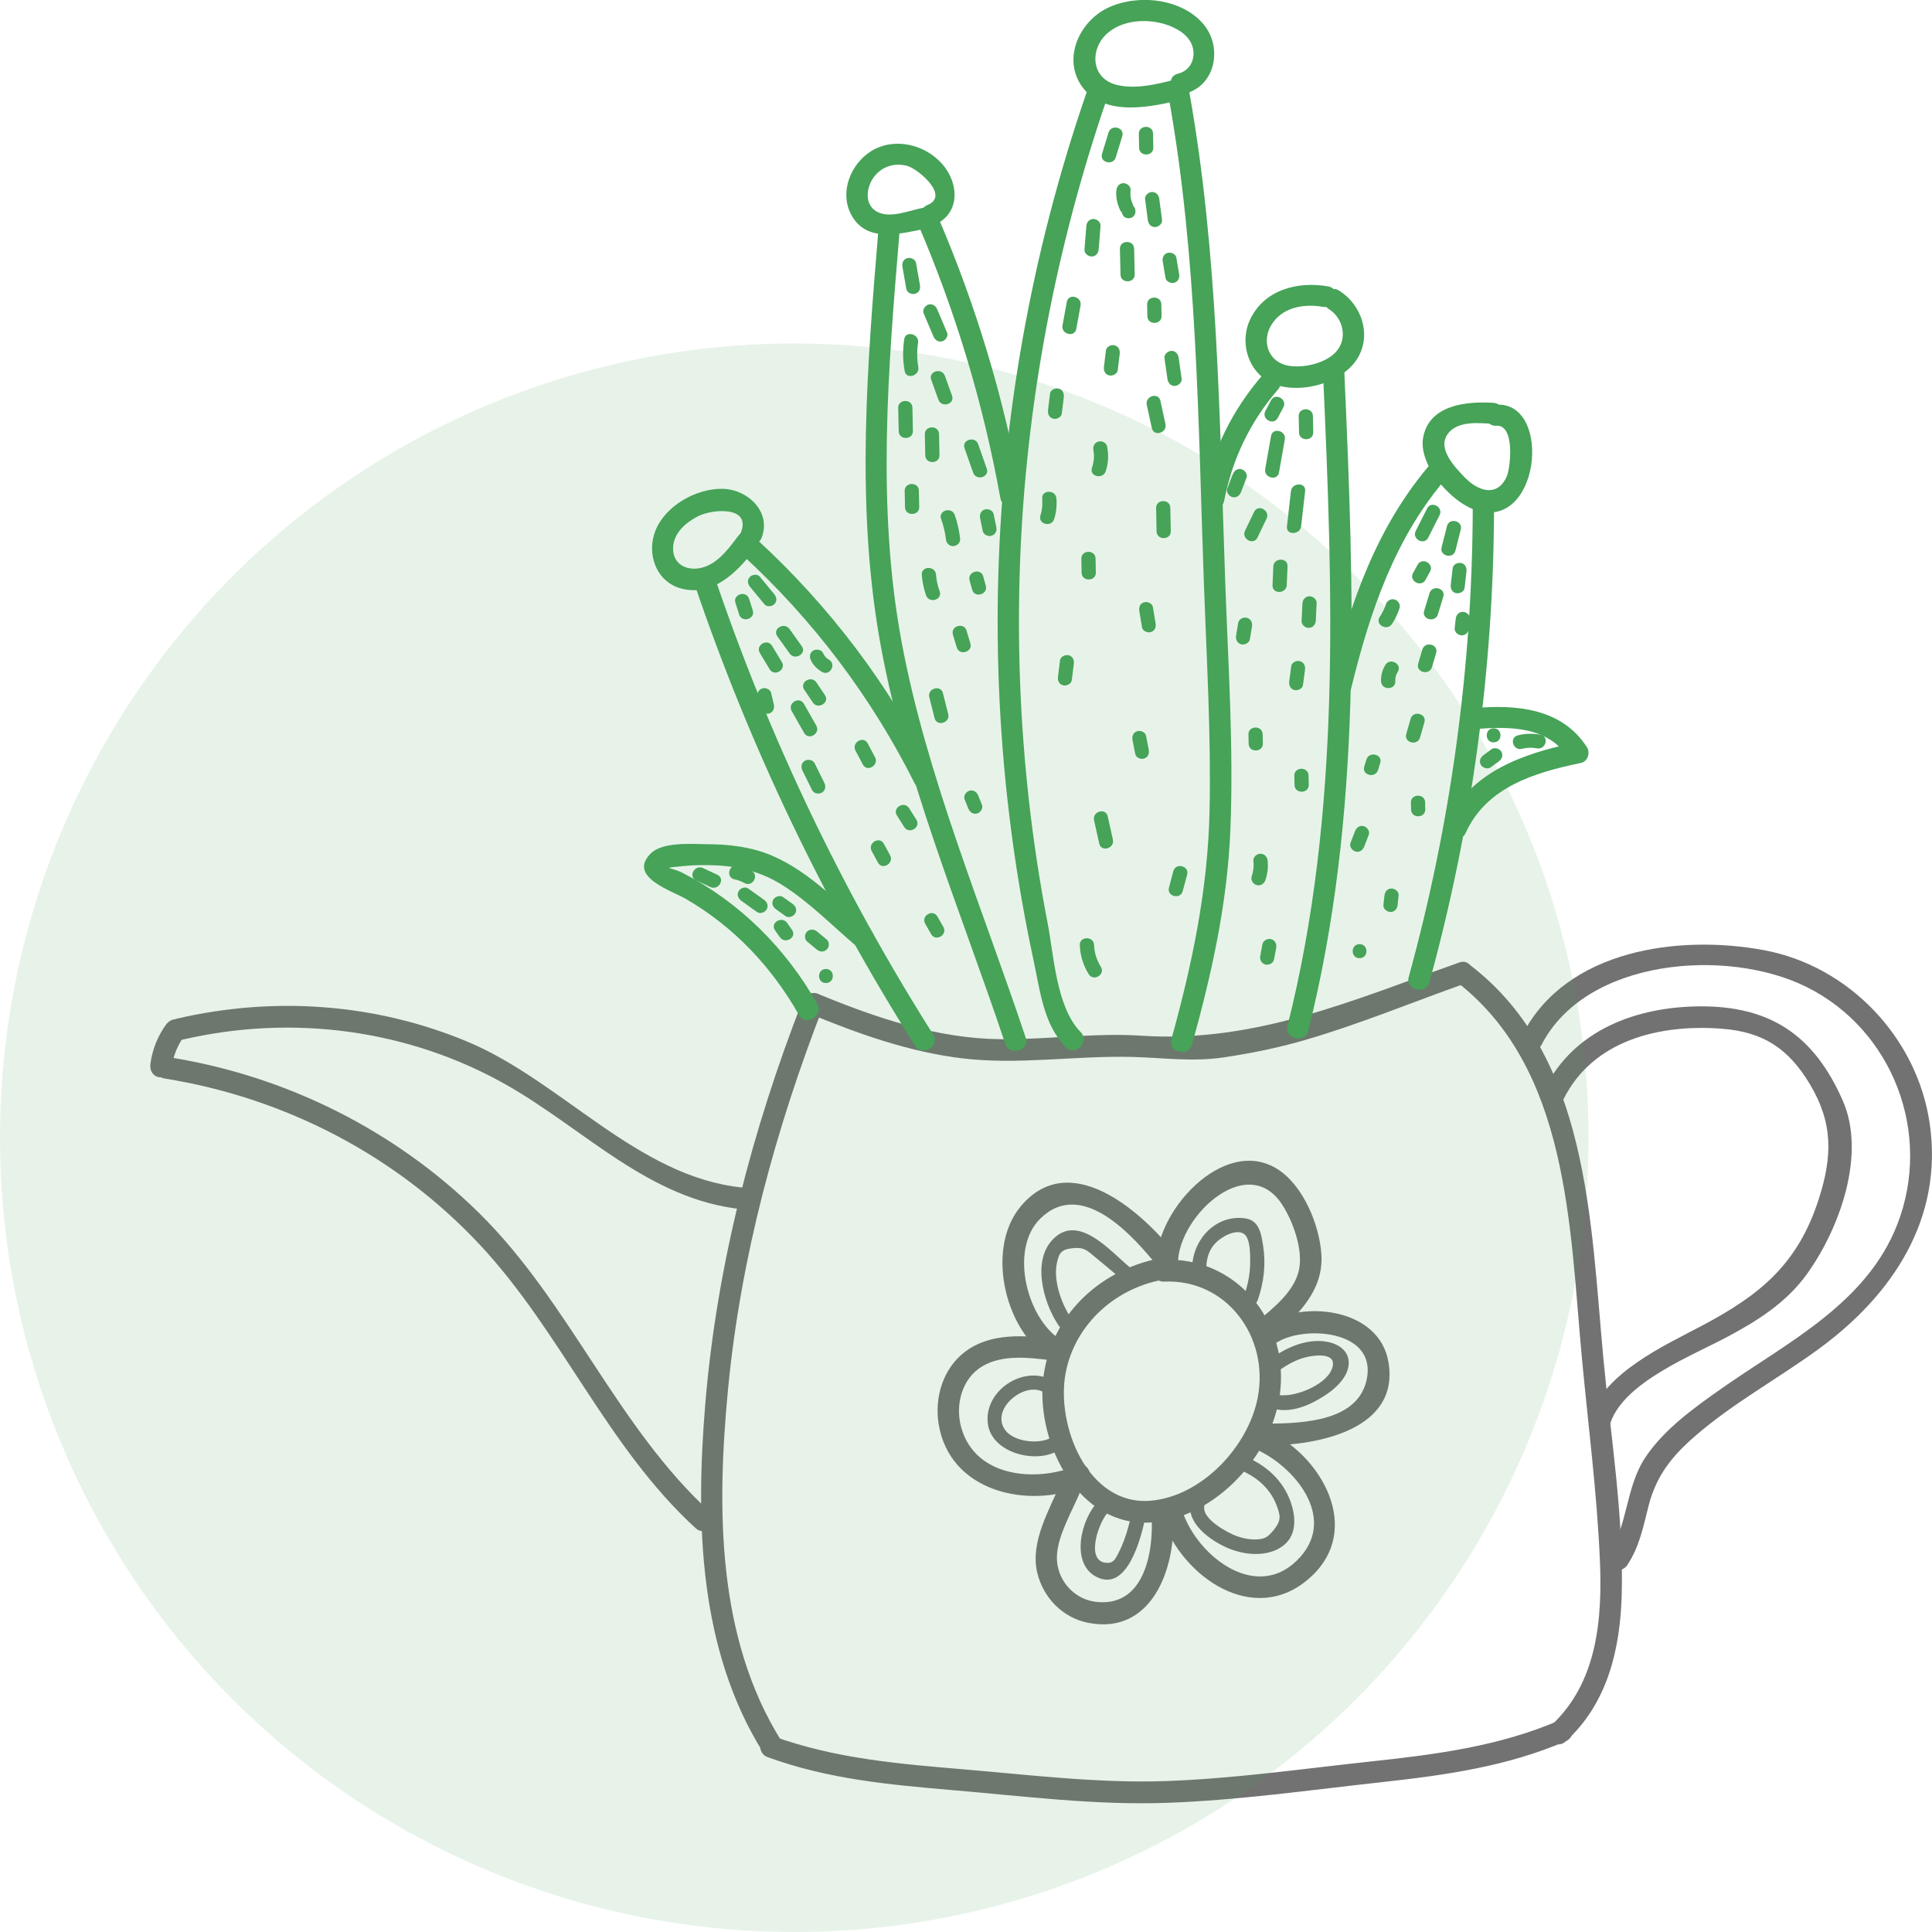 <svg width="90" height="90" viewBox="0 0 90 90" fill="none" xmlns="http://www.w3.org/2000/svg">
<g clip-path="url(#clip0_101_519)">
<path d="M37.386 46.616C35.045 52.631 33.397 58.916 32.857 65.371C32.397 70.888 32.537 76.838 35.558 81.651C35.905 82.203 36.759 81.675 36.412 81.12C33.38 76.293 33.387 70.238 33.914 64.724C34.501 58.581 36.129 52.594 38.356 46.867C38.59 46.261 37.619 46.017 37.386 46.616Z" fill="#727272"/>
<path d="M67.788 45.685C73.115 49.747 73.121 57.193 73.695 63.306C73.985 66.39 74.385 69.483 74.525 72.58C74.655 75.41 74.422 78.415 72.214 80.419C71.734 80.856 72.457 81.556 72.934 81.123C74.879 79.36 75.479 76.835 75.546 74.272C75.642 70.624 75.032 66.914 74.692 63.289C74.095 56.919 74.022 49.182 68.479 44.955C67.972 44.565 67.275 45.293 67.788 45.685Z" fill="#727272"/>
<path d="M35.758 81.854C38.583 82.886 41.471 83.144 44.443 83.397C47.731 83.678 51.05 84.102 54.355 83.983C57.71 83.865 61.075 83.381 64.41 83.015C67.328 82.694 70.223 82.287 72.944 81.109C73.528 80.856 73.251 79.877 72.658 80.135C69.836 81.357 66.841 81.736 63.816 82.061C60.668 82.399 57.5 82.856 54.335 82.968C51.233 83.079 48.125 82.697 45.036 82.436C41.958 82.172 38.937 81.942 36.005 80.873C35.398 80.646 35.158 81.634 35.758 81.854Z" fill="#727272"/>
<path d="M37.626 47.185C39.954 48.15 42.332 49.003 44.843 49.304C47.454 49.615 50.116 49.169 52.744 49.236C54.201 49.273 55.512 49.473 56.983 49.26C58.25 49.074 59.517 48.816 60.748 48.461C63.299 47.723 65.771 46.694 68.275 45.807C68.879 45.594 68.599 44.62 67.989 44.833C63.086 46.569 58.49 48.596 53.197 48.248C50.996 48.102 48.805 48.431 46.611 48.41C43.656 48.38 40.814 47.419 38.106 46.298C37.523 46.055 37.029 46.938 37.626 47.185Z" fill="#727272"/>
<path d="M7.664 50.241C13.267 51.135 18.479 53.826 22.385 58.019C26.163 62.078 28.288 67.425 32.41 71.192C32.887 71.629 33.584 70.898 33.104 70.461C28.735 66.467 26.55 60.69 22.348 56.537C18.413 52.648 13.323 50.12 7.91 49.256C7.277 49.155 7.027 50.14 7.664 50.241Z" fill="#727272"/>
<path d="M8.537 48.424C13.623 47.246 19.03 47.947 23.599 50.543C27.244 52.614 30.235 55.887 34.588 56.334C35.228 56.398 35.201 55.383 34.568 55.318C29.685 54.817 26.163 50.353 21.761 48.519C17.469 46.731 12.763 46.407 8.254 47.449C7.624 47.594 7.91 48.569 8.537 48.424Z" fill="#727272"/>
<path d="M7.724 47.743C7.34 48.278 7.093 48.904 7.007 49.558C6.97 49.832 7.087 50.099 7.37 50.174C7.607 50.238 7.94 50.079 7.977 49.805C8.054 49.223 8.257 48.712 8.597 48.234C8.758 48.011 8.617 47.669 8.404 47.544C8.147 47.398 7.88 47.523 7.724 47.743Z" fill="#727272"/>
<path d="M71.811 48.671C73.878 44.653 80.448 44.135 84.157 45.977C88.176 47.974 90.03 52.81 88.382 57.041C86.948 60.727 83.263 62.531 80.232 64.657C78.954 65.554 77.534 66.562 76.65 67.886C75.726 69.27 75.846 71.03 74.932 72.411C74.572 72.956 75.449 73.443 75.806 72.905C76.383 72.035 76.55 71.108 76.806 70.113C77.17 68.722 77.897 67.828 78.941 66.918C80.739 65.35 82.846 64.217 84.761 62.812C88.149 60.324 90.527 56.791 89.897 52.364C89.32 48.332 86.125 44.998 82.179 44.264C78.204 43.523 72.964 44.237 70.933 48.18C70.636 48.755 71.51 49.25 71.811 48.671Z" fill="#727272"/>
<path d="M72.824 51.226C74.208 48.424 77.36 47.7 80.222 47.923C82.129 48.072 83.306 48.833 84.304 50.495C85.408 52.33 85.354 53.883 84.731 55.84C83.75 58.906 81.983 60.328 79.264 61.766C77.484 62.707 74.765 63.939 74.055 66.021C73.845 66.64 74.815 66.884 75.025 66.271C75.672 64.376 78.847 63.144 80.482 62.267C81.899 61.509 83.227 60.673 84.184 59.336C85.698 57.224 86.942 53.775 85.844 51.274C84.504 48.214 82.453 46.857 79.178 46.88C76.263 46.901 73.325 47.957 71.954 50.732C71.664 51.314 72.538 51.809 72.824 51.226Z" fill="#727272"/>
<path d="M54.308 58.571C51.367 59.014 48.882 61.235 48.585 64.338C48.302 67.297 50.269 71.148 53.611 70.922C56.659 70.715 59.367 67.716 59.648 64.718C59.958 61.417 57.52 58.541 54.208 58.686C53.564 58.713 53.584 59.729 54.228 59.702C57.133 59.573 59.134 62.267 58.59 65.103C58.15 67.398 55.969 69.713 53.591 69.91C50.669 70.15 49.179 66.396 49.642 63.959C50.086 61.624 52.057 59.932 54.328 59.59C54.955 59.492 54.945 58.473 54.308 58.571Z" fill="#727272"/>
<path d="M54.882 59.014C54.705 56.862 58.037 53.589 59.704 56.08C60.221 56.852 60.721 58.222 60.508 59.173C60.278 60.192 59.294 60.954 58.54 61.58C58.043 61.993 58.77 62.694 59.261 62.284C60.448 61.299 61.669 60.118 61.555 58.429C61.462 57.048 60.708 55.227 59.521 54.469C56.986 52.848 53.678 56.56 53.881 59.038C53.934 59.685 54.935 59.668 54.882 59.014Z" fill="#727272"/>
<path d="M59.527 62.511C60.781 61.756 64.026 61.956 63.69 64.135C63.369 66.214 60.718 66.298 59.147 66.319C58.504 66.325 58.524 67.341 59.167 67.334C61.372 67.307 65.227 66.603 64.677 63.438C64.243 60.954 60.788 60.568 59.004 61.644C58.45 61.979 58.971 62.846 59.527 62.511Z" fill="#727272"/>
<path d="M58.52 67.52C60.275 68.305 62.249 70.637 60.581 72.519C58.63 74.719 55.809 72.543 55.088 70.421C54.878 69.805 53.918 70.089 54.128 70.712C55.062 73.453 58.427 75.823 61.022 73.497C63.543 71.24 61.538 67.767 59.007 66.63C58.423 66.369 57.933 67.256 58.52 67.52Z" fill="#727272"/>
<path d="M53.648 70.674C53.738 72.38 53.267 74.919 51.006 74.614C49.979 74.475 49.189 73.538 49.235 72.475C49.275 71.521 49.939 70.407 50.303 69.534C50.549 68.938 49.679 68.437 49.429 69.04C48.898 70.319 47.978 71.812 48.318 73.257C48.595 74.428 49.505 75.359 50.673 75.593C53.651 76.192 54.775 73.074 54.648 70.651C54.615 70.001 53.614 70.018 53.648 70.674Z" fill="#727272"/>
<path d="M50.166 68.272C48.302 69.053 45.423 68.854 44.773 66.481C44.49 65.439 44.806 64.207 45.77 63.641C46.707 63.093 47.918 63.239 48.939 63.364C49.569 63.442 49.822 62.457 49.185 62.379C47.771 62.206 46.167 62.054 44.95 62.974C43.939 63.739 43.529 65.08 43.722 66.315C44.223 69.507 47.901 70.309 50.449 69.243C51.043 68.999 50.763 68.021 50.166 68.272Z" fill="#727272"/>
<path d="M49.545 62.494C47.861 61.58 46.981 58.222 48.458 56.77C50.399 54.865 52.784 57.566 53.958 59.028C54.365 59.532 55.052 58.798 54.651 58.297C53.117 56.388 49.799 53.467 47.531 56.219C45.864 58.246 46.861 62.189 49.059 63.384C49.626 63.692 50.116 62.805 49.545 62.494Z" fill="#727272"/>
<path d="M51.153 69.957C50.363 70.729 49.849 72.817 51.063 73.45C52.517 74.212 53.161 71.622 53.354 70.688C53.441 70.262 52.794 70.096 52.707 70.522C52.62 70.945 52.51 71.362 52.357 71.768C52.28 71.968 52.197 72.167 52.097 72.357C51.944 72.651 51.853 72.841 51.5 72.8C50.546 72.682 51.2 70.851 51.637 70.427C51.944 70.123 51.463 69.656 51.153 69.957Z" fill="#727272"/>
<path d="M55.452 70.004C55.282 70.979 56.369 71.744 57.146 72.093C57.933 72.445 59.031 72.563 59.767 72.011C60.471 71.484 60.361 70.526 60.058 69.794C59.644 68.799 58.794 68.129 57.81 67.777C57.403 67.632 57.243 68.292 57.646 68.434C58.24 68.647 58.774 69.006 59.151 69.527C59.281 69.71 59.381 69.903 59.464 70.113C59.657 70.607 59.688 70.83 59.344 71.26C59.05 71.626 58.897 71.71 58.45 71.714C58.17 71.714 57.88 71.656 57.616 71.561C57.213 71.416 55.996 70.773 56.099 70.177C56.172 69.744 55.529 69.575 55.452 70.004Z" fill="#727272"/>
<path d="M59.321 65.625C60.158 65.838 60.992 65.472 61.695 65.022C62.209 64.694 62.886 64.095 62.826 63.401C62.776 62.822 62.209 62.548 61.702 62.487C60.828 62.379 59.971 62.761 59.261 63.242C58.904 63.482 59.251 64.064 59.608 63.821C59.978 63.567 60.371 63.343 60.808 63.232C61.212 63.127 62.386 62.958 62.029 63.807C61.715 64.562 60.194 65.147 59.484 64.968C59.067 64.863 58.904 65.52 59.321 65.625Z" fill="#727272"/>
<path d="M56.209 59.306C56.156 58.791 56.262 58.28 56.629 57.901C56.896 57.62 57.543 57.248 57.923 57.464C58.26 57.657 58.237 58.47 58.237 58.845C58.233 59.383 58.12 59.895 57.943 60.399C57.8 60.808 58.447 60.971 58.59 60.565C58.877 59.746 58.977 58.886 58.84 58.023C58.747 57.431 58.647 56.842 57.99 56.754C56.536 56.554 55.405 57.925 55.549 59.322C55.585 59.749 56.252 59.739 56.209 59.306Z" fill="#727272"/>
<path d="M50.016 61.57C49.499 60.91 49.055 59.712 49.229 58.862C49.332 58.348 49.452 58.199 49.979 58.145C50.506 58.09 50.636 58.249 51.016 58.561C51.403 58.876 51.78 59.201 52.164 59.519C52.494 59.793 52.957 59.309 52.624 59.031C51.683 58.246 50.172 56.435 48.975 57.813C48.048 58.882 48.672 60.94 49.446 61.925C49.709 62.26 50.283 61.912 50.016 61.57Z" fill="#727272"/>
<path d="M48.819 64.207C47.518 63.678 45.82 64.853 46.02 66.335C46.207 67.74 48.438 68.261 49.442 67.469C49.776 67.205 49.432 66.623 49.095 66.891C48.548 67.324 47.188 67.209 46.787 66.562C46.2 65.625 47.631 64.443 48.498 64.799C48.889 64.958 49.215 64.369 48.819 64.207Z" fill="#727272"/>
</g>
<circle cx="37" cy="53" r="37" fill="#46A358" fill-opacity="0.13"/>
<g clip-path="url(#clip1_101_519)">
<path d="M50.301 44.027C50.32 44.511 50.459 44.969 50.718 45.382C50.939 45.741 51.505 45.398 51.283 45.041C51.088 44.724 50.979 44.387 50.966 44.017C50.946 43.595 50.284 43.608 50.301 44.027Z" fill="#46A358"/>
<path d="M58.809 43.984C58.776 44.168 58.74 44.348 58.707 44.531C58.674 44.704 58.766 44.884 58.945 44.93C59.111 44.972 59.316 44.868 59.349 44.694C59.382 44.511 59.418 44.331 59.451 44.148C59.484 43.975 59.392 43.795 59.213 43.749C59.048 43.706 58.842 43.811 58.809 43.984Z" fill="#46A358"/>
<path d="M63.34 44.636C63.767 44.626 63.754 43.971 63.327 43.981C62.9 43.991 62.913 44.645 63.34 44.636Z" fill="#46A358"/>
<path d="M38.482 45.794C38.909 45.784 38.896 45.13 38.469 45.139C38.042 45.149 38.055 45.803 38.482 45.794Z" fill="#46A358"/>
<path d="M50.589 4.387C48.033 11.837 46.64 19.64 46.488 27.508C46.412 31.464 46.647 35.422 47.193 39.342C47.444 41.148 47.762 42.947 48.146 44.73C48.447 46.124 48.603 47.718 49.649 48.781C50.095 49.236 50.78 48.526 50.337 48.074C49.208 46.926 49.093 44.498 48.801 42.996C48.434 41.099 48.143 39.185 47.928 37.261C47.521 33.623 47.385 29.959 47.514 26.301C47.775 18.92 49.156 11.621 51.552 4.629C51.757 4.031 50.79 3.792 50.589 4.387Z" fill="#46A358"/>
<path d="M54.441 4.521C55.778 11.964 55.811 19.571 56.079 27.106C56.205 30.646 56.42 34.196 56.347 37.739C56.271 41.416 55.546 44.874 54.57 48.408C54.401 49.02 55.364 49.258 55.533 48.65C56.45 45.342 57.178 42.077 57.317 38.635C57.472 34.791 57.211 30.927 57.075 27.09C56.804 19.463 56.748 11.778 55.394 4.243C55.281 3.622 54.328 3.903 54.441 4.521Z" fill="#46A358"/>
<path d="M61.629 17.311C62.082 27.495 62.493 37.804 59.978 47.78C59.822 48.395 60.785 48.634 60.941 48.022C63.476 37.961 63.082 27.561 62.622 17.291C62.592 16.659 61.599 16.676 61.629 17.311Z" fill="#46A358"/>
<path d="M58.823 17.461C57.416 19.087 56.476 20.978 56.062 23.082C55.94 23.7 56.903 23.945 57.026 23.324C57.406 21.38 58.237 19.646 59.537 18.141C59.951 17.66 59.24 16.98 58.823 17.461Z" fill="#46A358"/>
<path d="M68.606 23.716C68.582 31.091 67.583 38.396 65.624 45.512C65.455 46.124 66.418 46.363 66.587 45.755C68.566 38.557 69.575 31.156 69.598 23.697C69.598 23.065 68.606 23.085 68.606 23.716Z" fill="#46A358"/>
<path d="M66.719 21.521C64.151 24.462 62.89 28.084 61.983 31.811C61.834 32.426 62.797 32.668 62.946 32.053C63.813 28.503 64.985 25.012 67.437 22.202C67.851 21.724 67.136 21.04 66.719 21.521Z" fill="#46A358"/>
<path d="M42.755 10.417C44.522 14.533 45.806 18.799 46.6 23.2C46.713 23.821 47.663 23.537 47.554 22.918C46.759 18.518 45.472 14.252 43.708 10.136C43.46 9.563 42.507 9.835 42.755 10.417Z" fill="#46A358"/>
<path d="M40.915 10.774C40.395 17.019 39.886 23.343 40.938 29.566C42.04 36.057 44.747 42.391 46.829 48.624C47.028 49.222 47.981 48.944 47.782 48.342C45.767 42.3 43.162 36.155 41.997 29.887C40.825 23.576 41.378 17.101 41.908 10.754C41.961 10.126 40.968 10.149 40.915 10.774Z" fill="#46A358"/>
<path d="M34.597 25.863C37.91 28.912 40.594 32.478 42.606 36.486C42.891 37.052 43.734 36.535 43.453 35.972C41.405 31.892 38.658 28.258 35.285 25.153C34.819 24.724 34.13 25.431 34.597 25.863Z" fill="#46A358"/>
<path d="M32.323 27.122C34.888 34.7 38.34 41.936 42.626 48.709C42.963 49.245 43.814 48.735 43.473 48.195C39.23 41.492 35.815 34.34 33.276 26.841C33.075 26.245 32.121 26.52 32.323 27.122Z" fill="#46A358"/>
<path d="M38.069 46.762C36.606 44.178 34.461 42.028 31.794 40.66C31.251 40.382 30.731 40.454 31.784 40.35C32.168 40.31 32.565 40.294 32.949 40.3C34.2 40.314 35.332 40.536 36.407 41.207C37.658 41.985 38.75 43.104 39.869 44.056C40.352 44.469 41.041 43.762 40.557 43.35C39.141 42.139 37.738 40.628 36 39.875C35.031 39.453 33.981 39.329 32.929 39.326C32.26 39.322 30.87 39.198 30.311 39.761C29.219 40.853 31.311 41.498 31.962 41.881C34.2 43.183 35.96 45.054 37.221 47.286C37.532 47.829 38.38 47.315 38.069 46.762Z" fill="#46A358"/>
<path d="M68.281 38.792C69.251 36.656 71.505 35.985 73.649 35.54C73.964 35.475 74.089 35.063 73.93 34.814C72.766 32.995 70.644 32.808 68.655 32.988C68.023 33.044 68.036 34.026 68.675 33.97C70.28 33.826 72.117 33.816 73.083 35.328C73.176 35.086 73.272 34.843 73.365 34.601C70.975 35.095 68.483 35.949 67.414 38.315C67.153 38.887 68.02 39.368 68.281 38.792Z" fill="#46A358"/>
<path d="M34.431 24.914C33.995 25.483 33.505 26.193 32.78 26.422C32.065 26.648 31.301 26.324 31.357 25.47C31.4 24.803 31.979 24.315 32.542 24.037C33.197 23.713 34.994 23.559 34.517 24.803C34.292 25.395 35.255 25.627 35.481 25.045C35.941 23.844 34.835 22.794 33.664 22.771C32.432 22.748 31 23.556 30.536 24.711C30.103 25.781 30.556 27.119 31.761 27.423C33.233 27.793 34.349 26.638 35.15 25.598C35.53 25.094 34.819 24.41 34.431 24.914Z" fill="#46A358"/>
<path d="M42.996 9.681C42.378 9.795 41.481 10.194 40.862 9.867C40.243 9.537 40.355 8.716 40.713 8.241C41.087 7.747 41.676 7.567 42.272 7.731C42.755 7.865 44.261 9.115 43.212 9.547C42.629 9.786 42.904 10.731 43.496 10.489C44.737 9.979 44.694 8.559 43.897 7.646C43.092 6.723 41.653 6.373 40.577 7.044C39.637 7.633 39.114 8.915 39.624 9.943C40.346 11.402 42.033 10.852 43.281 10.623C43.907 10.505 43.619 9.563 42.996 9.681Z" fill="#46A358"/>
<path d="M54.792 3.694C53.931 3.913 52.928 4.171 52.041 3.959C50.794 3.664 50.747 2.251 51.624 1.518C52.326 0.932 53.402 0.867 54.252 1.122C54.788 1.282 55.417 1.629 55.563 2.212C55.702 2.758 55.434 3.298 54.878 3.432C54.259 3.582 54.54 4.525 55.162 4.374C56.642 4.014 56.966 2.192 56.056 1.119C55.03 -0.088 52.971 -0.294 51.591 0.373C50.294 1.001 49.503 2.689 50.367 3.978C51.366 5.473 53.62 5.002 55.073 4.629C55.692 4.476 55.41 3.533 54.792 3.694Z" fill="#46A358"/>
<path d="M61.871 13.342C60.444 13.09 58.882 13.499 58.23 14.896C57.701 16.028 58.2 17.497 59.431 17.922C60.673 18.351 62.556 17.821 63.244 16.682C63.903 15.586 63.426 14.196 62.387 13.541C61.847 13.201 61.368 14.062 61.904 14.399C62.572 14.817 62.791 15.77 62.245 16.381C61.758 16.928 60.719 17.16 60.014 17.036C59.107 16.875 58.756 15.936 59.21 15.161C59.706 14.314 60.729 14.137 61.629 14.294C62.255 14.405 62.499 13.453 61.871 13.342Z" fill="#46A358"/>
<path d="M69.565 18.766C68.311 18.684 66.573 18.861 66.296 20.379C66.067 21.622 67.497 23.265 68.592 23.707C71.72 24.966 72.388 18.684 69.691 18.851C69.056 18.891 69.072 19.872 69.711 19.833C70.588 19.777 70.373 21.829 70.174 22.234C69.708 23.2 68.814 22.846 68.225 22.231C67.772 21.757 66.957 20.916 67.427 20.235C67.881 19.581 68.893 19.705 69.585 19.748C70.224 19.79 70.197 18.809 69.565 18.766Z" fill="#46A358"/>
<path d="M51.638 6.177C51.538 6.507 51.436 6.838 51.336 7.168C51.214 7.574 51.856 7.731 51.978 7.328C52.078 6.998 52.18 6.668 52.28 6.337C52.402 5.931 51.76 5.774 51.638 6.177Z" fill="#46A358"/>
<path d="M53.051 6.233C53.054 6.452 53.061 6.668 53.064 6.887C53.074 7.309 53.736 7.296 53.726 6.874C53.723 6.655 53.716 6.439 53.713 6.219C53.706 5.797 53.044 5.811 53.051 6.233Z" fill="#46A358"/>
<path d="M52.581 10.168C53.008 10.159 52.995 9.504 52.568 9.514C52.144 9.52 52.157 10.175 52.581 10.168Z" fill="#46A358"/>
<path d="M50.605 10.535C50.575 10.898 50.545 11.264 50.519 11.627C50.506 11.804 50.691 11.951 50.857 11.948C51.052 11.945 51.168 11.791 51.181 11.614C51.211 11.251 51.24 10.885 51.267 10.522C51.28 10.345 51.095 10.198 50.929 10.201C50.734 10.204 50.618 10.358 50.605 10.535Z" fill="#46A358"/>
<path d="M52.17 11.595C52.18 11.994 52.187 12.393 52.197 12.796C52.207 13.217 52.869 13.204 52.859 12.782C52.849 12.383 52.842 11.984 52.832 11.582C52.822 11.16 52.16 11.173 52.17 11.595Z" fill="#46A358"/>
<path d="M53.342 9.278C53.385 9.606 53.428 9.933 53.471 10.257C53.494 10.433 53.617 10.581 53.809 10.577C53.971 10.574 54.156 10.42 54.133 10.244C54.09 9.916 54.047 9.589 54.004 9.265C53.981 9.089 53.858 8.942 53.666 8.945C53.501 8.948 53.316 9.102 53.342 9.278Z" fill="#46A358"/>
<path d="M53.438 14.186C53.441 14.369 53.445 14.549 53.448 14.732C53.458 15.154 54.12 15.141 54.11 14.719C54.106 14.536 54.103 14.356 54.1 14.173C54.09 13.751 53.428 13.764 53.438 14.186Z" fill="#46A358"/>
<path d="M52.005 8.87C51.972 9.193 52.045 9.498 52.18 9.792C52.253 9.952 52.498 9.985 52.637 9.9C52.806 9.799 52.819 9.612 52.746 9.449C52.66 9.262 52.647 9.056 52.667 8.853C52.683 8.677 52.492 8.529 52.329 8.533C52.134 8.539 52.022 8.693 52.005 8.87Z" fill="#46A358"/>
<path d="M49.695 14.065C49.629 14.431 49.562 14.794 49.496 15.161C49.42 15.573 50.062 15.737 50.138 15.321C50.205 14.955 50.271 14.592 50.337 14.225C50.41 13.813 49.771 13.649 49.695 14.065Z" fill="#46A358"/>
<path d="M51.519 16.322C51.489 16.578 51.456 16.833 51.426 17.088C51.406 17.265 51.475 17.438 51.664 17.487C51.82 17.526 52.045 17.428 52.068 17.252C52.098 16.996 52.131 16.741 52.16 16.486C52.18 16.309 52.111 16.136 51.922 16.087C51.767 16.044 51.542 16.146 51.519 16.322Z" fill="#46A358"/>
<path d="M50.936 20.978C50.989 21.256 50.956 21.528 50.867 21.793C50.731 22.192 51.373 22.352 51.508 21.953C51.638 21.573 51.648 21.184 51.571 20.792C51.538 20.618 51.32 20.523 51.161 20.572C50.972 20.628 50.9 20.805 50.936 20.978Z" fill="#46A358"/>
<path d="M48.914 18.338C48.884 18.593 48.851 18.848 48.821 19.103C48.801 19.28 48.871 19.453 49.059 19.503C49.215 19.542 49.44 19.444 49.463 19.267C49.493 19.012 49.526 18.757 49.556 18.501C49.576 18.325 49.506 18.151 49.318 18.102C49.159 18.063 48.934 18.161 48.914 18.338Z" fill="#46A358"/>
<path d="M53.421 18.858C53.501 19.221 53.577 19.584 53.656 19.944C53.746 20.356 54.381 20.167 54.292 19.758C54.212 19.395 54.136 19.031 54.057 18.671C53.968 18.259 53.335 18.446 53.421 18.858Z" fill="#46A358"/>
<path d="M53.855 23.667C53.862 24.03 53.871 24.394 53.878 24.757C53.888 25.179 54.55 25.166 54.54 24.744C54.533 24.381 54.523 24.017 54.517 23.654C54.51 23.232 53.848 23.245 53.855 23.667Z" fill="#46A358"/>
<path d="M53.074 28.464C53.117 28.719 53.157 28.971 53.2 29.226C53.23 29.399 53.455 29.491 53.61 29.445C53.799 29.39 53.862 29.213 53.832 29.04C53.789 28.784 53.749 28.532 53.706 28.277C53.676 28.104 53.451 28.012 53.296 28.058C53.107 28.11 53.044 28.287 53.074 28.464Z" fill="#46A358"/>
<path d="M50.373 26.029C50.377 26.249 50.383 26.465 50.387 26.684C50.397 27.106 51.058 27.093 51.048 26.671C51.045 26.452 51.039 26.236 51.035 26.016C51.029 25.594 50.367 25.608 50.373 26.029Z" fill="#46A358"/>
<path d="M48.55 23.229C48.573 23.5 48.547 23.756 48.467 24.017C48.345 24.423 48.987 24.58 49.109 24.178C49.205 23.867 49.238 23.54 49.212 23.216C49.175 22.8 48.513 22.81 48.55 23.229Z" fill="#46A358"/>
<path d="M49.38 30.76C49.347 31.016 49.318 31.271 49.285 31.526C49.261 31.703 49.334 31.876 49.523 31.925C49.678 31.964 49.903 31.866 49.927 31.69C49.96 31.434 49.989 31.179 50.023 30.924C50.046 30.747 49.973 30.574 49.784 30.525C49.625 30.486 49.404 30.584 49.38 30.76Z" fill="#46A358"/>
<path d="M52.756 34.467C52.799 34.683 52.839 34.902 52.882 35.118C52.915 35.292 53.133 35.387 53.292 35.337C53.478 35.282 53.547 35.105 53.514 34.932C53.471 34.716 53.431 34.497 53.388 34.281C53.355 34.107 53.137 34.013 52.978 34.062C52.793 34.117 52.723 34.294 52.756 34.467Z" fill="#46A358"/>
<path d="M50.966 38.213C51.045 38.576 51.128 38.936 51.207 39.3C51.3 39.712 51.932 39.522 51.843 39.113C51.763 38.75 51.681 38.39 51.601 38.027C51.508 37.614 50.873 37.801 50.966 38.213Z" fill="#46A358"/>
<path d="M54.659 40.582C54.59 40.837 54.523 41.092 54.454 41.351C54.345 41.76 54.987 41.92 55.096 41.511C55.166 41.256 55.232 41.001 55.301 40.742C55.41 40.333 54.768 40.173 54.659 40.582Z" fill="#46A358"/>
<path d="M54.166 12.187C54.209 12.442 54.252 12.694 54.295 12.949C54.325 13.123 54.55 13.214 54.706 13.169C54.894 13.113 54.957 12.936 54.927 12.763C54.884 12.508 54.841 12.256 54.798 12.001C54.768 11.827 54.543 11.736 54.388 11.781C54.203 11.837 54.136 12.014 54.166 12.187Z" fill="#46A358"/>
<path d="M54.245 16.679C54.292 17.006 54.338 17.33 54.385 17.657C54.411 17.831 54.527 17.981 54.722 17.978C54.884 17.974 55.07 17.821 55.046 17.644C55 17.317 54.954 16.993 54.907 16.666C54.881 16.492 54.765 16.342 54.57 16.345C54.408 16.349 54.219 16.506 54.245 16.679Z" fill="#46A358"/>
<path d="M59.21 20.311C59.12 20.824 59.028 21.335 58.938 21.848C58.866 22.261 59.508 22.424 59.581 22.009C59.67 21.495 59.763 20.985 59.852 20.471C59.925 20.059 59.283 19.895 59.21 20.311Z" fill="#46A358"/>
<path d="M60.497 19.388C60.504 19.643 60.507 19.898 60.514 20.15C60.524 20.572 61.186 20.559 61.176 20.137C61.169 19.882 61.166 19.627 61.159 19.375C61.149 18.953 60.491 18.966 60.497 19.388Z" fill="#46A358"/>
<path d="M60.136 22.885C60.074 23.432 60.014 23.978 59.951 24.524C59.905 24.943 60.567 24.924 60.613 24.511C60.676 23.965 60.736 23.419 60.798 22.872C60.845 22.457 60.183 22.473 60.136 22.885Z" fill="#46A358"/>
<path d="M58.422 23.844C58.28 24.138 58.141 24.433 57.998 24.724C57.816 25.104 58.396 25.424 58.578 25.041C58.72 24.747 58.859 24.453 59.001 24.161C59.183 23.782 58.604 23.461 58.422 23.844Z" fill="#46A358"/>
<path d="M57.426 22.094C57.34 22.316 57.257 22.535 57.171 22.758C57.108 22.925 57.251 23.114 57.409 23.157C57.598 23.206 57.747 23.085 57.813 22.921C57.899 22.699 57.982 22.48 58.068 22.257C58.131 22.09 57.989 21.901 57.83 21.858C57.641 21.809 57.492 21.927 57.426 22.094Z" fill="#46A358"/>
<path d="M59.316 26.393C59.302 26.684 59.292 26.975 59.279 27.266C59.263 27.688 59.925 27.672 59.941 27.253C59.954 26.962 59.964 26.671 59.978 26.38C59.994 25.957 59.332 25.974 59.316 26.393Z" fill="#46A358"/>
<path d="M60.673 28.11C60.659 28.382 60.646 28.657 60.633 28.928C60.623 29.105 60.802 29.252 60.97 29.249C61.159 29.245 61.285 29.092 61.295 28.915C61.308 28.643 61.321 28.369 61.334 28.097C61.344 27.921 61.166 27.773 60.997 27.777C60.808 27.78 60.682 27.934 60.673 28.11Z" fill="#46A358"/>
<path d="M60.15 31.035C60.12 31.271 60.087 31.509 60.057 31.745C60.034 31.919 60.11 32.095 60.295 32.144C60.454 32.184 60.676 32.085 60.699 31.909C60.729 31.673 60.762 31.434 60.792 31.199C60.815 31.025 60.739 30.849 60.553 30.799C60.395 30.757 60.173 30.858 60.15 31.035Z" fill="#46A358"/>
<path d="M57.681 29.013C57.648 29.213 57.615 29.416 57.581 29.615C57.552 29.789 57.638 29.965 57.82 30.015C57.982 30.054 58.194 29.952 58.224 29.779C58.257 29.579 58.29 29.377 58.323 29.177C58.353 29.003 58.267 28.827 58.084 28.778C57.922 28.735 57.711 28.837 57.681 29.013Z" fill="#46A358"/>
<path d="M58.157 34.215C58.161 34.359 58.164 34.506 58.167 34.65C58.177 35.072 58.839 35.059 58.829 34.637C58.826 34.493 58.823 34.346 58.819 34.202C58.809 33.78 58.147 33.793 58.157 34.215Z" fill="#46A358"/>
<path d="M60.295 36.136C60.299 36.28 60.302 36.427 60.305 36.571C60.315 36.993 60.977 36.98 60.967 36.558C60.964 36.414 60.961 36.267 60.957 36.123C60.947 35.7 60.285 35.714 60.295 36.136Z" fill="#46A358"/>
<path d="M58.389 40.101C58.416 40.356 58.389 40.592 58.306 40.834C58.25 41.001 58.382 41.191 58.545 41.233C58.73 41.279 58.889 41.164 58.948 40.998C59.048 40.706 59.084 40.395 59.051 40.091C59.031 39.915 58.902 39.767 58.713 39.771C58.545 39.771 58.369 39.924 58.389 40.101Z" fill="#46A358"/>
<path d="M59.206 18.652C59.12 18.819 59.031 18.985 58.945 19.149C58.75 19.522 59.326 19.843 59.524 19.466C59.61 19.3 59.7 19.133 59.786 18.969C59.981 18.596 59.405 18.276 59.206 18.652Z" fill="#46A358"/>
<path d="M42.04 12.432C42.1 12.776 42.163 13.123 42.222 13.466C42.252 13.64 42.477 13.731 42.632 13.685C42.821 13.63 42.887 13.453 42.854 13.28C42.795 12.936 42.732 12.589 42.672 12.246C42.642 12.072 42.417 11.981 42.262 12.027C42.073 12.082 42.007 12.259 42.04 12.432Z" fill="#46A358"/>
<path d="M43.026 14.595C43.178 14.955 43.334 15.318 43.486 15.678C43.556 15.841 43.715 15.953 43.897 15.897C44.052 15.851 44.188 15.655 44.118 15.491C43.966 15.132 43.811 14.768 43.658 14.409C43.589 14.245 43.43 14.134 43.248 14.189C43.092 14.235 42.957 14.431 43.026 14.595Z" fill="#46A358"/>
<path d="M42.123 15.802C42.047 16.306 42.053 16.787 42.143 17.284C42.215 17.697 42.847 17.51 42.778 17.098C42.712 16.725 42.712 16.339 42.768 15.963C42.824 15.55 42.182 15.387 42.123 15.802Z" fill="#46A358"/>
<path d="M43.38 17.693C43.493 18.001 43.602 18.312 43.715 18.619C43.857 19.015 44.492 18.832 44.35 18.433C44.237 18.125 44.128 17.814 44.016 17.507C43.873 17.111 43.238 17.294 43.38 17.693Z" fill="#46A358"/>
<path d="M41.841 19.002C41.848 19.365 41.858 19.728 41.865 20.091C41.874 20.513 42.536 20.5 42.526 20.078C42.52 19.715 42.51 19.352 42.503 18.989C42.497 18.567 41.835 18.58 41.841 19.002Z" fill="#46A358"/>
<path d="M43.083 20.232C43.089 20.559 43.096 20.886 43.102 21.214C43.112 21.636 43.774 21.622 43.764 21.201C43.758 20.873 43.751 20.546 43.744 20.219C43.734 19.797 43.073 19.81 43.083 20.232Z" fill="#46A358"/>
<path d="M44.932 20.88C45.065 21.259 45.201 21.639 45.333 22.018C45.472 22.414 46.107 22.231 45.968 21.832C45.836 21.452 45.7 21.073 45.568 20.693C45.429 20.297 44.794 20.481 44.932 20.88Z" fill="#46A358"/>
<path d="M45.657 24.138C45.697 24.338 45.74 24.538 45.78 24.737C45.816 24.91 46.031 25.005 46.19 24.956C46.376 24.901 46.448 24.724 46.412 24.551C46.372 24.351 46.329 24.151 46.289 23.952C46.253 23.779 46.038 23.684 45.879 23.733C45.697 23.785 45.621 23.965 45.657 24.138Z" fill="#46A358"/>
<path d="M43.84 24.174C43.95 24.482 44.029 24.796 44.065 25.12C44.085 25.297 44.214 25.444 44.403 25.441C44.569 25.437 44.747 25.284 44.727 25.107C44.684 24.724 44.605 24.351 44.476 23.988C44.334 23.592 43.698 23.775 43.84 24.174Z" fill="#46A358"/>
<path d="M42.143 22.869C42.149 23.124 42.153 23.379 42.159 23.631C42.169 24.053 42.831 24.04 42.821 23.618C42.814 23.363 42.811 23.108 42.804 22.856C42.795 22.434 42.136 22.447 42.143 22.869Z" fill="#46A358"/>
<path d="M42.94 26.779C42.967 27.106 43.03 27.426 43.139 27.734C43.281 28.13 43.916 27.947 43.774 27.547C43.681 27.292 43.622 27.034 43.602 26.766C43.572 26.347 42.91 26.36 42.94 26.779Z" fill="#46A358"/>
<path d="M44.39 29.563C44.449 29.762 44.509 29.962 44.569 30.158C44.688 30.561 45.323 30.378 45.204 29.972C45.144 29.772 45.085 29.576 45.025 29.377C44.906 28.974 44.271 29.157 44.39 29.563Z" fill="#46A358"/>
<path d="M45.167 27.037C45.207 27.181 45.247 27.325 45.287 27.472C45.399 27.878 46.035 27.692 45.922 27.286C45.882 27.142 45.843 26.998 45.803 26.851C45.69 26.445 45.055 26.631 45.167 27.037Z" fill="#46A358"/>
<path d="M43.291 32.478C43.374 32.802 43.453 33.129 43.536 33.453C43.639 33.862 44.274 33.675 44.171 33.266C44.089 32.943 44.009 32.615 43.926 32.291C43.824 31.882 43.188 32.069 43.291 32.478Z" fill="#46A358"/>
<path d="M44.936 37.242C44.995 37.386 45.052 37.529 45.111 37.673C45.177 37.837 45.34 37.948 45.522 37.893C45.681 37.847 45.81 37.651 45.743 37.487C45.684 37.343 45.627 37.199 45.568 37.055C45.502 36.892 45.34 36.78 45.158 36.836C44.999 36.882 44.87 37.078 44.936 37.242Z" fill="#46A358"/>
<path d="M66.481 23.684C66.305 24.034 66.127 24.381 65.951 24.731C65.759 25.107 66.338 25.427 66.53 25.048C66.706 24.698 66.885 24.351 67.06 24.001C67.252 23.625 66.673 23.307 66.481 23.684Z" fill="#46A358"/>
<path d="M67.407 24.505C67.325 24.835 67.239 25.163 67.156 25.493C67.05 25.902 67.692 26.062 67.798 25.653C67.881 25.323 67.967 24.996 68.049 24.665C68.152 24.259 67.51 24.099 67.407 24.505Z" fill="#46A358"/>
<path d="M66.593 27.633C66.511 27.907 66.428 28.182 66.342 28.457C66.219 28.863 66.861 29.02 66.984 28.617C67.067 28.343 67.149 28.068 67.235 27.793C67.355 27.39 66.713 27.23 66.593 27.633Z" fill="#46A358"/>
<path d="M66.037 26.308C65.968 26.435 65.895 26.566 65.826 26.694C65.62 27.063 66.2 27.384 66.405 27.011C66.474 26.883 66.547 26.753 66.617 26.625C66.822 26.259 66.243 25.938 66.037 26.308Z" fill="#46A358"/>
<path d="M67.672 26.465C67.642 26.72 67.613 26.975 67.583 27.23C67.563 27.407 67.632 27.58 67.821 27.629C67.977 27.669 68.202 27.57 68.225 27.394C68.255 27.139 68.284 26.883 68.314 26.628C68.334 26.451 68.265 26.278 68.076 26.229C67.917 26.19 67.692 26.288 67.672 26.465Z" fill="#46A358"/>
<path d="M64.555 28.163C64.489 28.372 64.389 28.562 64.27 28.745C64.038 29.098 64.618 29.416 64.849 29.062C65.001 28.833 65.114 28.585 65.197 28.323C65.25 28.156 65.124 27.966 64.958 27.924C64.773 27.881 64.608 27.992 64.555 28.163Z" fill="#46A358"/>
<path d="M64.535 30.976C64.392 31.209 64.323 31.474 64.336 31.745C64.356 32.164 65.018 32.154 64.998 31.732C64.992 31.569 65.025 31.434 65.114 31.297C65.336 30.934 64.757 30.616 64.535 30.976Z" fill="#46A358"/>
<path d="M66.259 30.256C66.193 30.476 66.127 30.698 66.064 30.917C65.945 31.323 66.587 31.48 66.706 31.078C66.772 30.858 66.838 30.636 66.901 30.417C67.02 30.011 66.378 29.854 66.259 30.256Z" fill="#46A358"/>
<path d="M65.713 33.482C65.644 33.721 65.577 33.957 65.508 34.196C65.392 34.601 66.034 34.762 66.15 34.356C66.219 34.117 66.285 33.882 66.355 33.643C66.471 33.24 65.829 33.08 65.713 33.482Z" fill="#46A358"/>
<path d="M67.811 28.837C67.795 28.984 67.781 29.128 67.765 29.275C67.745 29.452 67.94 29.599 68.103 29.596C68.301 29.592 68.407 29.439 68.427 29.262C68.443 29.115 68.457 28.971 68.473 28.823C68.493 28.647 68.298 28.5 68.136 28.503C67.937 28.509 67.831 28.66 67.811 28.837Z" fill="#46A358"/>
<path d="M63.654 35.38C63.621 35.491 63.585 35.599 63.552 35.71C63.426 36.113 64.068 36.273 64.194 35.871C64.227 35.76 64.263 35.651 64.296 35.54C64.422 35.138 63.78 34.981 63.654 35.38Z" fill="#46A358"/>
<path d="M63.122 38.72C63.052 38.904 62.979 39.087 62.91 39.27C62.847 39.434 62.989 39.627 63.148 39.669C63.34 39.718 63.486 39.597 63.552 39.434C63.621 39.25 63.694 39.067 63.764 38.884C63.827 38.72 63.684 38.527 63.525 38.485C63.333 38.436 63.188 38.553 63.122 38.72Z" fill="#46A358"/>
<path d="M65.726 37.389C65.73 37.497 65.73 37.608 65.733 37.716C65.743 38.138 66.405 38.125 66.395 37.703C66.391 37.595 66.391 37.484 66.388 37.376C66.378 36.954 65.716 36.967 65.726 37.389Z" fill="#46A358"/>
<path d="M64.492 41.724C64.475 41.871 64.462 42.015 64.445 42.162C64.426 42.339 64.621 42.486 64.783 42.483C64.982 42.479 65.088 42.326 65.107 42.149C65.124 42.002 65.137 41.858 65.154 41.711C65.174 41.534 64.978 41.387 64.816 41.39C64.621 41.393 64.512 41.547 64.492 41.724Z" fill="#46A358"/>
<path d="M34.259 28.081C34.316 28.261 34.375 28.444 34.431 28.624C34.557 29.026 35.193 28.84 35.067 28.437C35.011 28.258 34.951 28.074 34.895 27.894C34.766 27.492 34.13 27.678 34.259 28.081Z" fill="#46A358"/>
<path d="M34.941 27.338C35.163 27.61 35.388 27.881 35.61 28.149C35.722 28.287 35.964 28.258 36.076 28.14C36.212 27.999 36.179 27.816 36.066 27.678C35.845 27.407 35.62 27.135 35.398 26.867C35.285 26.73 35.044 26.759 34.931 26.877C34.795 27.014 34.829 27.201 34.941 27.338Z" fill="#46A358"/>
<path d="M36.212 29.642C36.404 29.91 36.596 30.178 36.785 30.443C37.029 30.787 37.595 30.446 37.35 30.103C37.158 29.834 36.967 29.566 36.778 29.301C36.53 28.958 35.964 29.295 36.212 29.642Z" fill="#46A358"/>
<path d="M35.398 30.423C35.55 30.675 35.702 30.927 35.855 31.179C36.073 31.539 36.639 31.199 36.42 30.839C36.268 30.587 36.116 30.335 35.964 30.083C35.742 29.72 35.179 30.06 35.398 30.423Z" fill="#46A358"/>
<path d="M36.88 33.123C37.072 33.463 37.268 33.803 37.46 34.143C37.668 34.51 38.234 34.169 38.026 33.803C37.834 33.463 37.638 33.123 37.446 32.782C37.235 32.416 36.672 32.756 36.88 33.123Z" fill="#46A358"/>
<path d="M37.466 32.131C37.599 32.327 37.731 32.527 37.863 32.723C38.098 33.073 38.664 32.733 38.429 32.383C38.297 32.187 38.165 31.987 38.032 31.791C37.794 31.441 37.228 31.778 37.466 32.131Z" fill="#46A358"/>
<path d="M37.774 30.757C37.883 30.989 38.069 31.169 38.29 31.3C38.661 31.513 38.982 30.94 38.611 30.728C38.479 30.652 38.4 30.551 38.337 30.417C38.261 30.257 38.022 30.224 37.88 30.309C37.718 30.41 37.698 30.597 37.774 30.757Z" fill="#46A358"/>
<path d="M35.292 32.475C35.335 32.655 35.375 32.834 35.418 33.018C35.457 33.191 35.666 33.286 35.828 33.237C36.01 33.185 36.09 33.001 36.05 32.831C36.007 32.651 35.967 32.471 35.924 32.288C35.884 32.115 35.676 32.02 35.514 32.069C35.332 32.121 35.252 32.304 35.292 32.475Z" fill="#46A358"/>
<path d="M37.38 35.894C37.532 36.201 37.685 36.509 37.834 36.813C37.913 36.973 38.148 37.006 38.29 36.921C38.456 36.823 38.479 36.63 38.4 36.469C38.247 36.162 38.095 35.854 37.946 35.55C37.867 35.39 37.632 35.357 37.489 35.442C37.324 35.544 37.301 35.736 37.38 35.894Z" fill="#46A358"/>
<path d="M39.852 34.968C39.968 35.184 40.081 35.4 40.197 35.616C40.395 35.989 40.958 35.645 40.763 35.275C40.647 35.059 40.534 34.843 40.418 34.627C40.217 34.255 39.654 34.595 39.852 34.968Z" fill="#46A358"/>
<path d="M40.607 39.646C40.703 39.826 40.799 40.006 40.898 40.183C41.1 40.556 41.663 40.212 41.464 39.843C41.368 39.663 41.272 39.483 41.173 39.306C40.971 38.933 40.405 39.273 40.607 39.646Z" fill="#46A358"/>
<path d="M41.782 37.987C41.894 38.167 42.01 38.347 42.123 38.527C42.348 38.884 42.914 38.544 42.689 38.187C42.576 38.007 42.46 37.827 42.348 37.647C42.12 37.291 41.553 37.631 41.782 37.987Z" fill="#46A358"/>
<path d="M43.099 43.032C43.192 43.196 43.288 43.356 43.38 43.52C43.592 43.886 44.155 43.543 43.946 43.18C43.854 43.016 43.758 42.856 43.665 42.692C43.453 42.326 42.887 42.666 43.099 43.032Z" fill="#46A358"/>
<path d="M32.426 41.011C32.648 41.115 32.873 41.217 33.094 41.321C33.478 41.501 33.803 40.929 33.415 40.749C33.194 40.644 32.969 40.543 32.747 40.438C32.366 40.261 32.042 40.831 32.426 41.011Z" fill="#46A358"/>
<path d="M34.534 41.962C34.779 42.136 35.024 42.313 35.265 42.486C35.411 42.591 35.636 42.502 35.715 42.358C35.812 42.188 35.732 42.018 35.587 41.913C35.342 41.74 35.097 41.563 34.855 41.39C34.709 41.285 34.484 41.374 34.405 41.517C34.312 41.688 34.392 41.858 34.534 41.962Z" fill="#46A358"/>
<path d="M34.21 40.962C34.379 40.998 34.534 41.053 34.686 41.138C35.06 41.341 35.381 40.769 35.007 40.566C34.809 40.458 34.594 40.376 34.372 40.327C33.958 40.235 33.793 40.87 34.21 40.962Z" fill="#46A358"/>
<path d="M36.149 42.358C36.298 42.463 36.447 42.571 36.596 42.676C36.742 42.777 36.967 42.692 37.046 42.548C37.142 42.378 37.062 42.205 36.917 42.103C36.768 41.998 36.619 41.891 36.47 41.786C36.325 41.684 36.099 41.77 36.02 41.913C35.927 42.084 36.004 42.254 36.149 42.358Z" fill="#46A358"/>
<path d="M36.103 43.337C36.179 43.445 36.255 43.553 36.331 43.661C36.573 44.004 37.139 43.667 36.897 43.32C36.821 43.212 36.745 43.104 36.669 42.996C36.427 42.65 35.858 42.99 36.103 43.337Z" fill="#46A358"/>
<path d="M37.602 43.863C37.751 43.988 37.9 44.112 38.052 44.236C38.188 44.351 38.39 44.361 38.519 44.227C38.638 44.105 38.648 43.877 38.509 43.765C38.36 43.641 38.211 43.517 38.059 43.392C37.923 43.278 37.721 43.268 37.592 43.402C37.473 43.52 37.463 43.749 37.602 43.863Z" fill="#46A358"/>
<path d="M71.763 34.225C71.409 34.16 71.058 34.166 70.707 34.255C70.293 34.359 70.482 34.987 70.896 34.883C71.127 34.824 71.362 34.814 71.597 34.86C72.018 34.938 72.18 34.304 71.763 34.225Z" fill="#46A358"/>
<path d="M69.479 34.902C69.353 34.997 69.224 35.089 69.099 35.184C68.956 35.288 68.89 35.471 68.989 35.635C69.075 35.776 69.3 35.851 69.446 35.743C69.572 35.648 69.701 35.557 69.827 35.462C69.969 35.357 70.035 35.174 69.936 35.01C69.85 34.87 69.625 34.798 69.479 34.902Z" fill="#46A358"/>
<path d="M69.585 34.582C70.012 34.572 69.999 33.917 69.572 33.927C69.145 33.937 69.158 34.592 69.585 34.582Z" fill="#46A358"/>
</g>
<defs>
<clipPath id="clip0_101_519">
<rect width="83" height="40" fill="white" transform="translate(7 44)"/>
</clipPath>
<clipPath id="clip1_101_519">
<rect width="44" height="49" fill="white" transform="translate(30)"/>
</clipPath>
</defs>
</svg>
